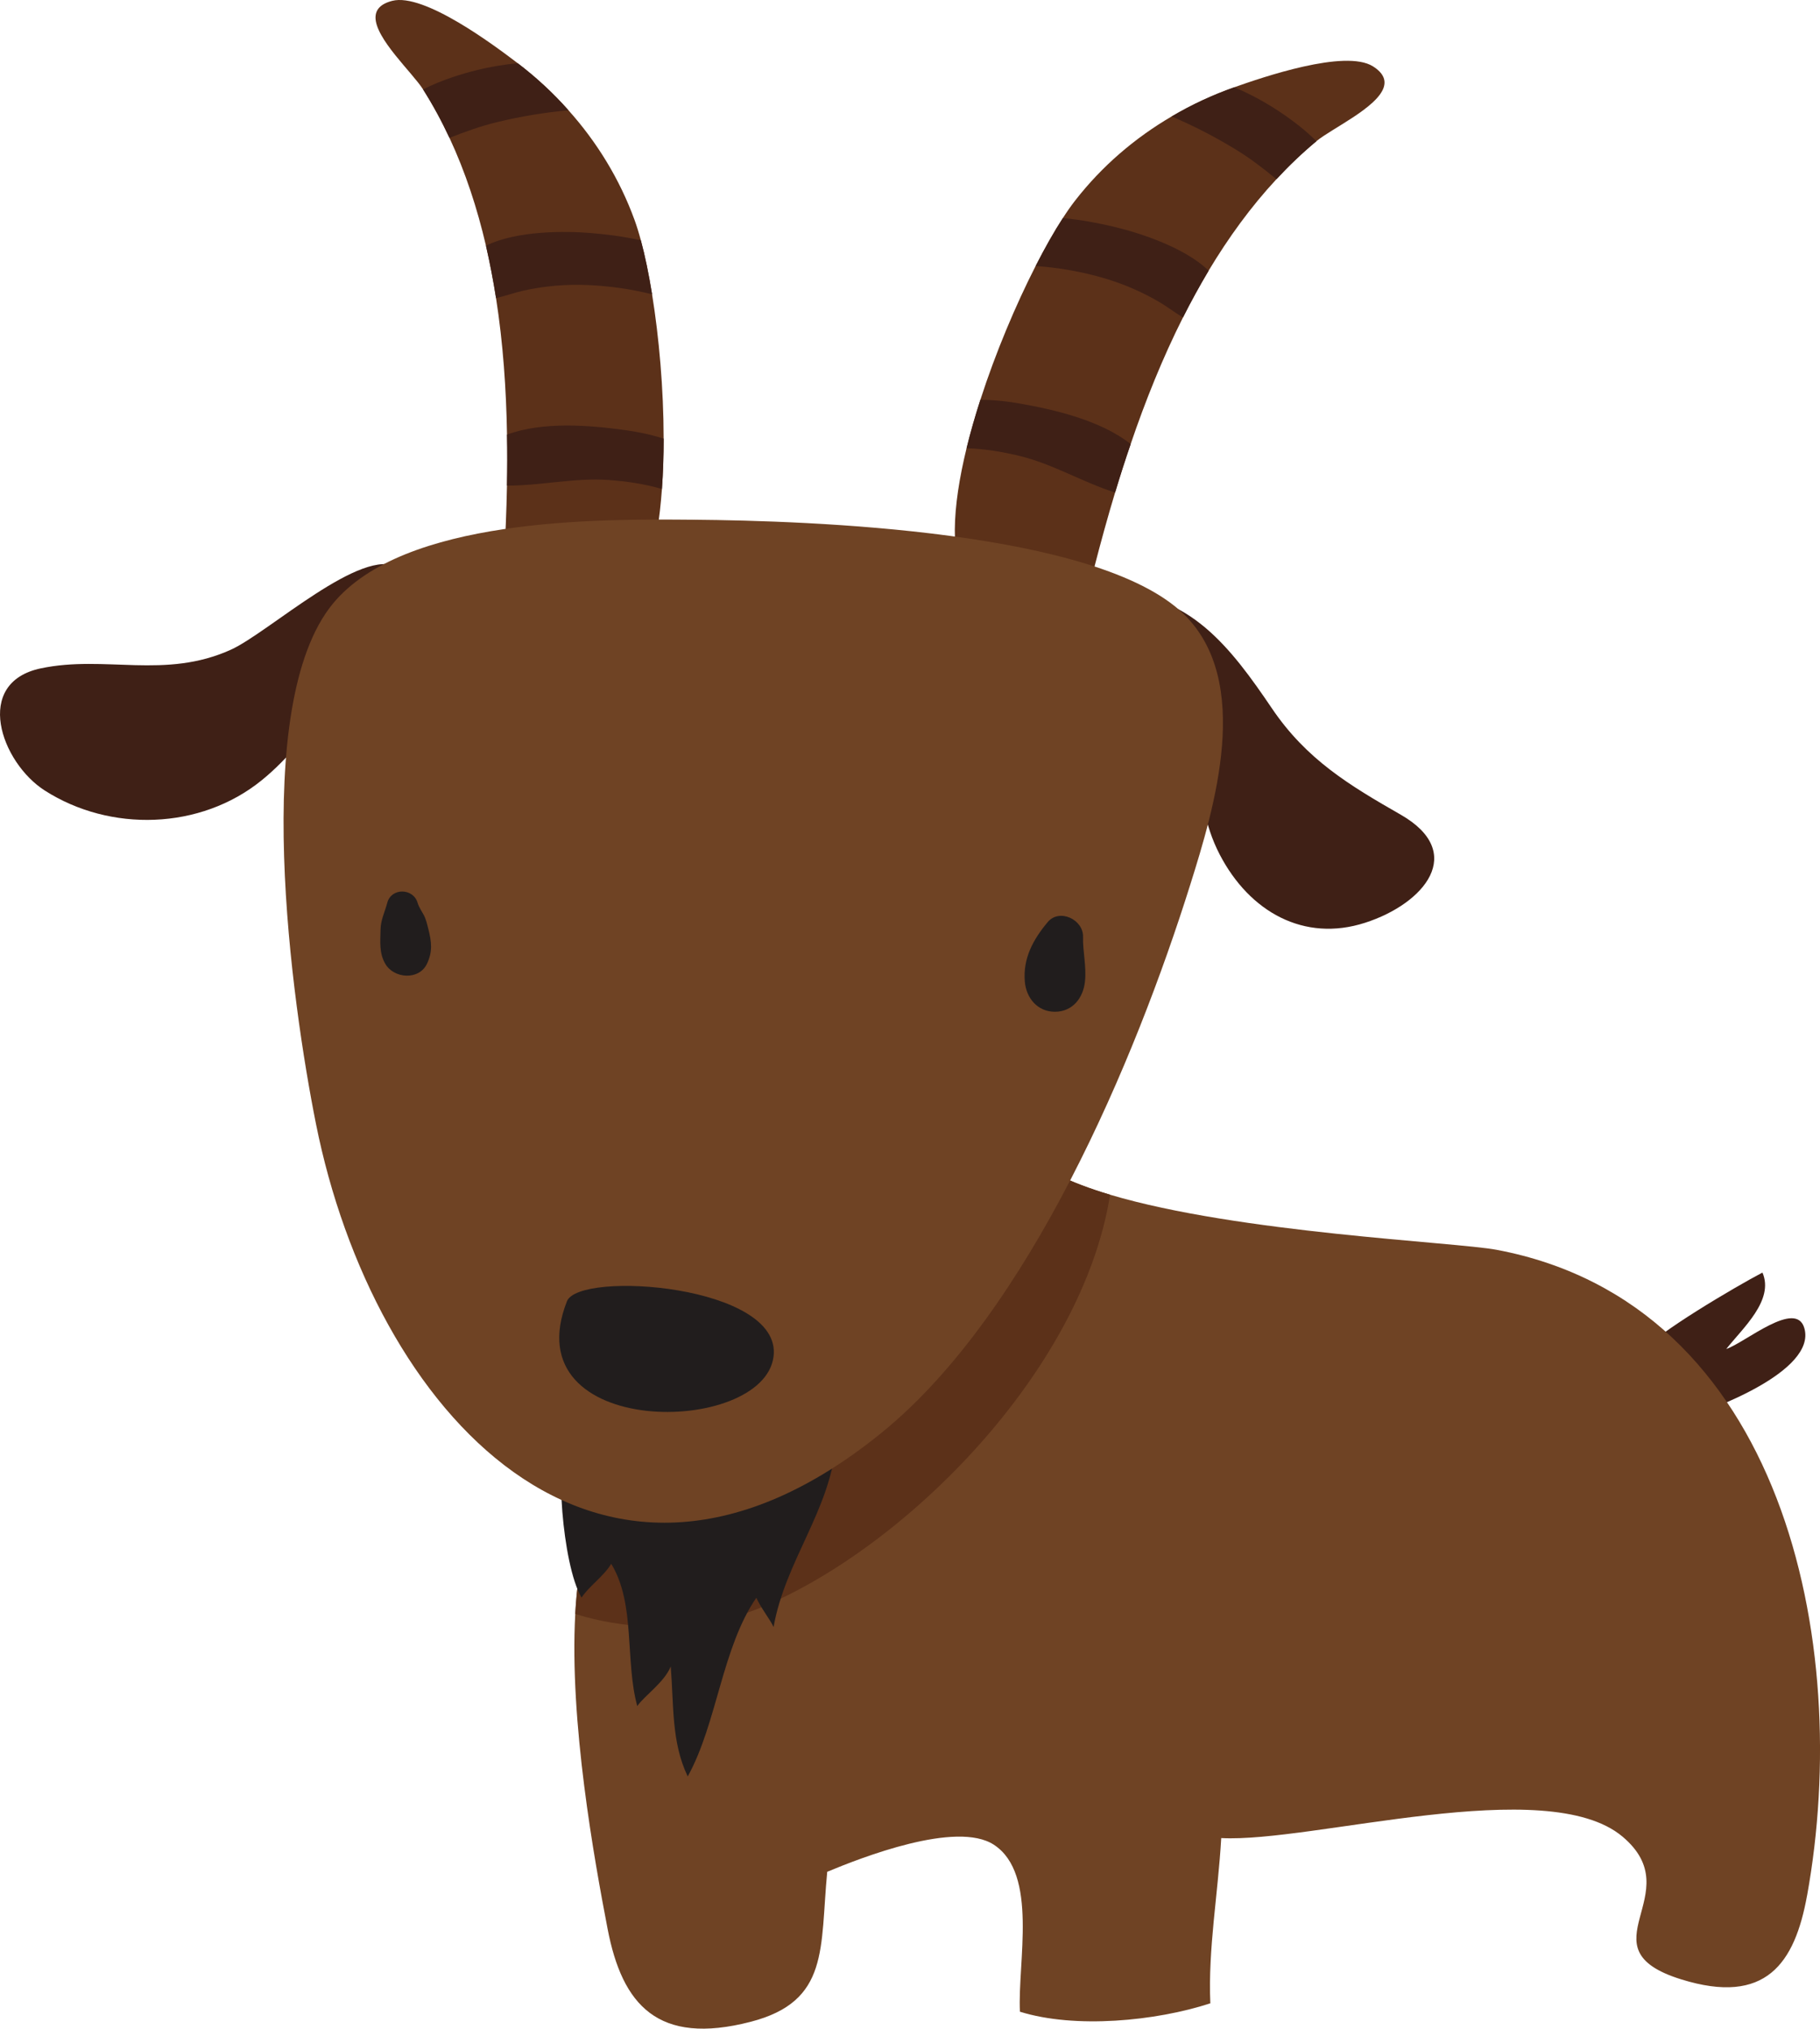 <?xml version="1.0" encoding="UTF-8" standalone="no"?>
<svg
   xmlns:dc="http://purl.org/dc/elements/1.1/"
   xmlns:cc="http://creativecommons.org/ns#"
   xmlns:rdf="http://www.w3.org/1999/02/22-rdf-syntax-ns#"
   xmlns:svg="http://www.w3.org/2000/svg"
   xmlns="http://www.w3.org/2000/svg"
   id="svg1129"
   version="1.1"
   viewBox="0 0 113.555 126.571"
   height="126.571mm"
   width="113.555mm">
  <defs
     id="defs1123" />
  <g
     transform="translate(207.212,26.244)"
     id="layer1">
    <path
       d="m -104.645,58.02 c 0.621,-0.984 5.733,-3.997 7.398,-4.867 0.744,1.726 -1.228,3.461 -2.258,4.768 1.168,-0.391 4.353,-3.12 4.872,-1.296 0.773,2.71 -5.948,5.16 -7.451,5.582 l -2.561,-4.187"
       style="fill:#3f2016;fill-opacity:1;fill-rule:nonzero;stroke:none;stroke-width:0.035"
       id="path116" />
    <path
       d="m -94.464,92.018 c -0.766,4.232 -2.568,6.874 -7.846,5.234 -6.287,-1.951 0.596,-5.321 -3.669,-8.908 -4.738,-3.985 -19.396,0.394 -25.037,0.091 -0.199,3.493 -0.827,6.905 -0.68,10.31 -3.409,1.113 -8.437,1.598 -11.88,0.523 -0.154,-3.084 1.158,-8.59 -1.622,-10.415 -2.338,-1.532 -8.28,0.803 -10.401,1.685 -0.461,4.763 0.161,8.078 -4.773,9.358 -5.812,1.507 -8.018,-1.068 -8.928,-5.785 -0.837,-4.351 -2.39,-12.938 -2.02,-19.661 0.174,-3.119 0.761,-5.841 2.024,-7.551 l 26.688,-25.645 c -3.227,3.346 -0.349,5.551 4.658,7.041 8.028,2.394 21.528,2.952 24.116,3.437 17.873,3.367 22.233,24.49 19.372,40.285"
       style="fill:#6f4324;fill-opacity:1;fill-rule:nonzero;stroke:none;stroke-width:0.035"
       id="path118" />
    <path
       d="m -137.952,48.296 c -1.72,10.935 -12.76,22.072 -21.925,25.812 -3.294,1.343 -7.669,1.538 -11.444,0.342 0.174,-3.119 0.761,-5.841 2.024,-7.551 l 26.688,-25.644 c -3.227,3.346 -0.349,5.551 4.658,7.041"
       style="fill:#5c3119;fill-opacity:1;fill-rule:nonzero;stroke:none;stroke-width:0.035"
       id="path120" />
    <path
       d="m -171.8,64.159 c -0.797,0.192 -0.361,7.18 0.872,9.274 0.45,-0.697 1.382,-1.326 1.852,-2.109 1.529,2.496 0.85,6.059 1.625,8.876 0.417,-0.62 1.694,-1.484 2.087,-2.47 0.199,2.426 0.033,4.715 1.061,6.859 1.845,-3.332 2.129,-8.056 4.313,-11.194 0.072,-0.382 0.054,-0.387 -0.054,-0.013 0.234,0.604 0.953,1.516 1.097,1.887 0.736,-4.134 3.483,-7.198 3.902,-11.401 l -16.752,0.291"
       style="fill:#211d1d;fill-opacity:1;fill-rule:nonzero;stroke:none;stroke-width:0.035"
       id="path122" />
    <path
       d="m -183.783,-25.16 c -0.009,1.334 2.313,3.459 2.968,4.496 0.615,0.972 1.162,1.98 1.647,3.023 0.991,2.123 1.731,4.388 2.276,6.726 0.247,1.077 0.456,2.167 0.629,3.271 0.438,2.806 0.638,5.678 0.684,8.516 0.023,1.067 0.018,2.128 -0.002,3.181 -0.061,3.25 -0.279,6.409 -0.527,9.317 l 7.436,-0.904 c 1.666,-1.234 2.488,-4.433 2.759,-8.202 0.074,-1.014 0.106,-2.07 0.107,-3.14 -8e-4,-3.105 -0.289,-6.328 -0.721,-9.004 -0.206,-1.272 -0.443,-2.415 -0.7,-3.367 -0.126,-0.473 -0.258,-0.896 -0.392,-1.266 -0.933,-2.566 -2.358,-4.876 -4.124,-6.849 -0.96,-1.083 -2.022,-2.063 -3.161,-2.932 -1.464,-1.117 -5.854,-4.409 -7.84,-3.896 -0.746,0.193 -1.034,0.563 -1.038,1.029"
       style="fill:#5c3119;fill-opacity:1;fill-rule:nonzero;stroke:none;stroke-width:0.035"
       id="path124" />
    <path
       d="m -175.579,0.872 c 0.023,1.067 0.018,2.128 -0.002,3.181 2.101,0.01 4.212,-0.502 6.344,-0.35 1.089,0.079 2.232,0.242 3.324,0.561 0.074,-1.014 0.106,-2.07 0.107,-3.14 -0.813,-0.266 -1.661,-0.433 -2.426,-0.536 -2.134,-0.295 -5.086,-0.553 -7.346,0.284"
       style="fill:#3f2016;fill-opacity:1;fill-rule:nonzero;stroke:none;stroke-width:0.035"
       id="path126" />
    <path
       d="m -176.891,-10.915 c 0.247,1.077 0.456,2.167 0.629,3.271 0.563,-0.131 1.127,-0.334 1.68,-0.46 1.328,-0.298 2.704,-0.416 4.066,-0.355 1.351,0.061 2.676,0.25 3.989,0.578 -0.206,-1.272 -0.443,-2.415 -0.7,-3.367 -1.15,-0.264 -2.294,-0.387 -3.152,-0.458 -1.5,-0.124 -4.572,-0.168 -6.512,0.791"
       style="fill:#3f2016;fill-opacity:1;fill-rule:nonzero;stroke:none;stroke-width:0.035"
       id="path128" />
    <path
       d="m -180.814,-20.664 c 0.615,0.971 1.162,1.98 1.647,3.023 0.97,-0.384 1.958,-0.74 2.975,-0.985 1.463,-0.353 2.951,-0.604 4.449,-0.737 -0.96,-1.083 -2.022,-2.063 -3.161,-2.932 -0.851,0.07 -1.7,0.215 -2.528,0.417 -0.885,0.221 -2.209,0.608 -3.382,1.213"
       style="fill:#3f2016;fill-opacity:1;fill-rule:nonzero;stroke:none;stroke-width:0.035"
       id="path130" />
    <path
       d="m -182.334,9.173 c -2.256,-1.379 -8.122,4.054 -10.467,5.116 -4.128,1.87 -7.841,0.321 -11.863,1.166 -4.241,0.89 -2.497,5.868 0.246,7.623 4.078,2.609 9.707,2.467 13.536,-0.642 3.318,-2.693 5.789,-7.285 7.385,-11.17 l 1.163,-2.093"
       style="fill:#3f2016;fill-opacity:1;fill-rule:nonzero;stroke:none;stroke-width:0.035"
       id="path132" />
    <path
       d="m -133.255,15.221 c 1.297,3.926 0.149,8.023 2.151,11.863 1.857,3.56 5.248,5.475 9.065,4.244 3.718,-1.199 6.34,-4.385 2.218,-6.745 -3.213,-1.839 -5.873,-3.441 -8.027,-6.622 -2.551,-3.769 -5.223,-7.316 -10.06,-7.16 l 4.652,4.419"
       style="fill:#3f2016;fill-opacity:1;fill-rule:nonzero;stroke:none;stroke-width:0.035"
       id="path134" />
    <path
       d="m -120.874,-20.804 c -0.4,1.273 -3.262,2.584 -4.204,3.369 -0.883,0.736 -1.713,1.528 -2.494,2.372 -1.595,1.717 -2.994,3.646 -4.229,5.705 -0.566,0.949 -1.099,1.922 -1.602,2.92 -1.277,2.537 -2.348,5.209 -3.262,7.896 -0.349,1.008 -0.67,2.02 -0.974,3.028 -0.938,3.113 -1.699,6.186 -2.355,9.03 l -6.8,-3.14 c -1.207,-1.685 -1.008,-4.982 -0.112,-8.653 0.241,-0.987 0.534,-2.003 0.862,-3.022 0.952,-2.955 2.215,-5.935 3.447,-8.349 0.586,-1.148 1.162,-2.163 1.699,-2.99 0.265,-0.412 0.52,-0.775 0.761,-1.085 1.675,-2.157 3.74,-3.918 6.025,-5.255 1.246,-0.736 2.558,-1.343 3.908,-1.821 1.736,-0.614 6.924,-2.401 8.657,-1.304 0.651,0.412 0.812,0.853 0.672,1.298"
       style="fill:#5c3119;fill-opacity:1;fill-rule:nonzero;stroke:none;stroke-width:0.035"
       id="path136" />
    <path
       d="m -163.935,6.182 c 7.216,0.064 25.221,0.656 30.588,5.895 4.303,4.2 1.905,12.078 0.397,16.88 -3.434,10.933 -10.031,26.664 -19.209,34.15 -17.789,14.505 -31.784,-1.441 -35.339,-19.232 -1.505,-7.533 -4.146,-26.12 1.048,-32.447 4.409,-5.37 16.514,-5.299 22.516,-5.245"
       style="fill:#6f4324;fill-opacity:1;fill-rule:nonzero;stroke:none;stroke-width:0.035"
       id="path138" />
    <path
       d="m -136.664,1.459 c -0.349,1.008 -0.67,2.02 -0.974,3.028 -2.003,-0.635 -3.856,-1.769 -5.932,-2.278 -1.061,-0.258 -2.198,-0.454 -3.336,-0.485 0.241,-0.987 0.534,-2.003 0.862,-3.022 0.854,-0.003 1.713,0.098 2.473,0.234 2.122,0.373 5.01,1.033 6.905,2.523"
       style="fill:#3f2016;fill-opacity:1;fill-rule:nonzero;stroke:none;stroke-width:0.035"
       id="path140" />
    <path
       d="m -131.801,-9.357 c -0.566,0.949 -1.099,1.922 -1.602,2.92 -0.496,-0.296 -0.97,-0.663 -1.458,-0.952 -1.172,-0.691 -2.446,-1.225 -3.761,-1.584 -1.305,-0.356 -2.624,-0.583 -3.974,-0.673 0.586,-1.148 1.162,-2.163 1.699,-2.99 1.176,0.101 2.303,0.335 3.14,0.53 1.465,0.342 4.403,1.242 5.956,2.75"
       style="fill:#3f2016;fill-opacity:1;fill-rule:nonzero;stroke:none;stroke-width:0.035"
       id="path142" />
    <path
       d="m -125.077,-17.434 c -0.883,0.736 -1.713,1.528 -2.494,2.372 -0.806,-0.663 -1.637,-1.305 -2.53,-1.849 -1.284,-0.785 -2.624,-1.479 -4.009,-2.066 1.246,-0.736 2.558,-1.343 3.908,-1.821 0.788,0.328 1.553,0.726 2.279,1.172 0.774,0.482 1.916,1.256 2.847,2.191"
       style="fill:#3f2016;fill-opacity:1;fill-rule:nonzero;stroke:none;stroke-width:0.035"
       id="path144" />
    <path
       d="m -141.844,31.288 c -0.905,1.083 -1.552,2.256 -1.426,3.716 0.087,1.018 0.787,1.876 1.875,1.876 1.107,0 1.764,-0.86 1.876,-1.876 0.106,-0.967 -0.144,-1.877 -0.119,-2.802 0.029,-1.067 -1.471,-1.792 -2.206,-0.914 v 0"
       style="fill:#211d1d;fill-opacity:1;fill-rule:nonzero;stroke:none;stroke-width:0.035"
       id="path146" />
    <path
       d="m -183.048,30.08 c -0.152,0.573 -0.412,1.07 -0.421,1.68 -0.011,0.753 -0.099,1.453 0.3,2.136 0.535,0.915 2.091,1.038 2.592,0 0.368,-0.762 0.294,-1.375 0.093,-2.167 -0.076,-0.301 -0.141,-0.609 -0.288,-0.885 -0.139,-0.261 -0.3,-0.477 -0.385,-0.763 -0.27,-0.92 -1.639,-0.954 -1.892,0 v 0"
       style="fill:#211d1d;fill-opacity:1;fill-rule:nonzero;stroke:none;stroke-width:0.035"
       id="path148" />
    <path
       d="m -171.839,54.945 c -3.393,8.638 12.289,8.436 12.893,3.434 0.538,-4.455 -12.132,-5.369 -12.893,-3.434"
       style="fill:#211d1d;fill-opacity:1;fill-rule:nonzero;stroke:none;stroke-width:0.035"
       id="path150" />
  </g>
</svg>
